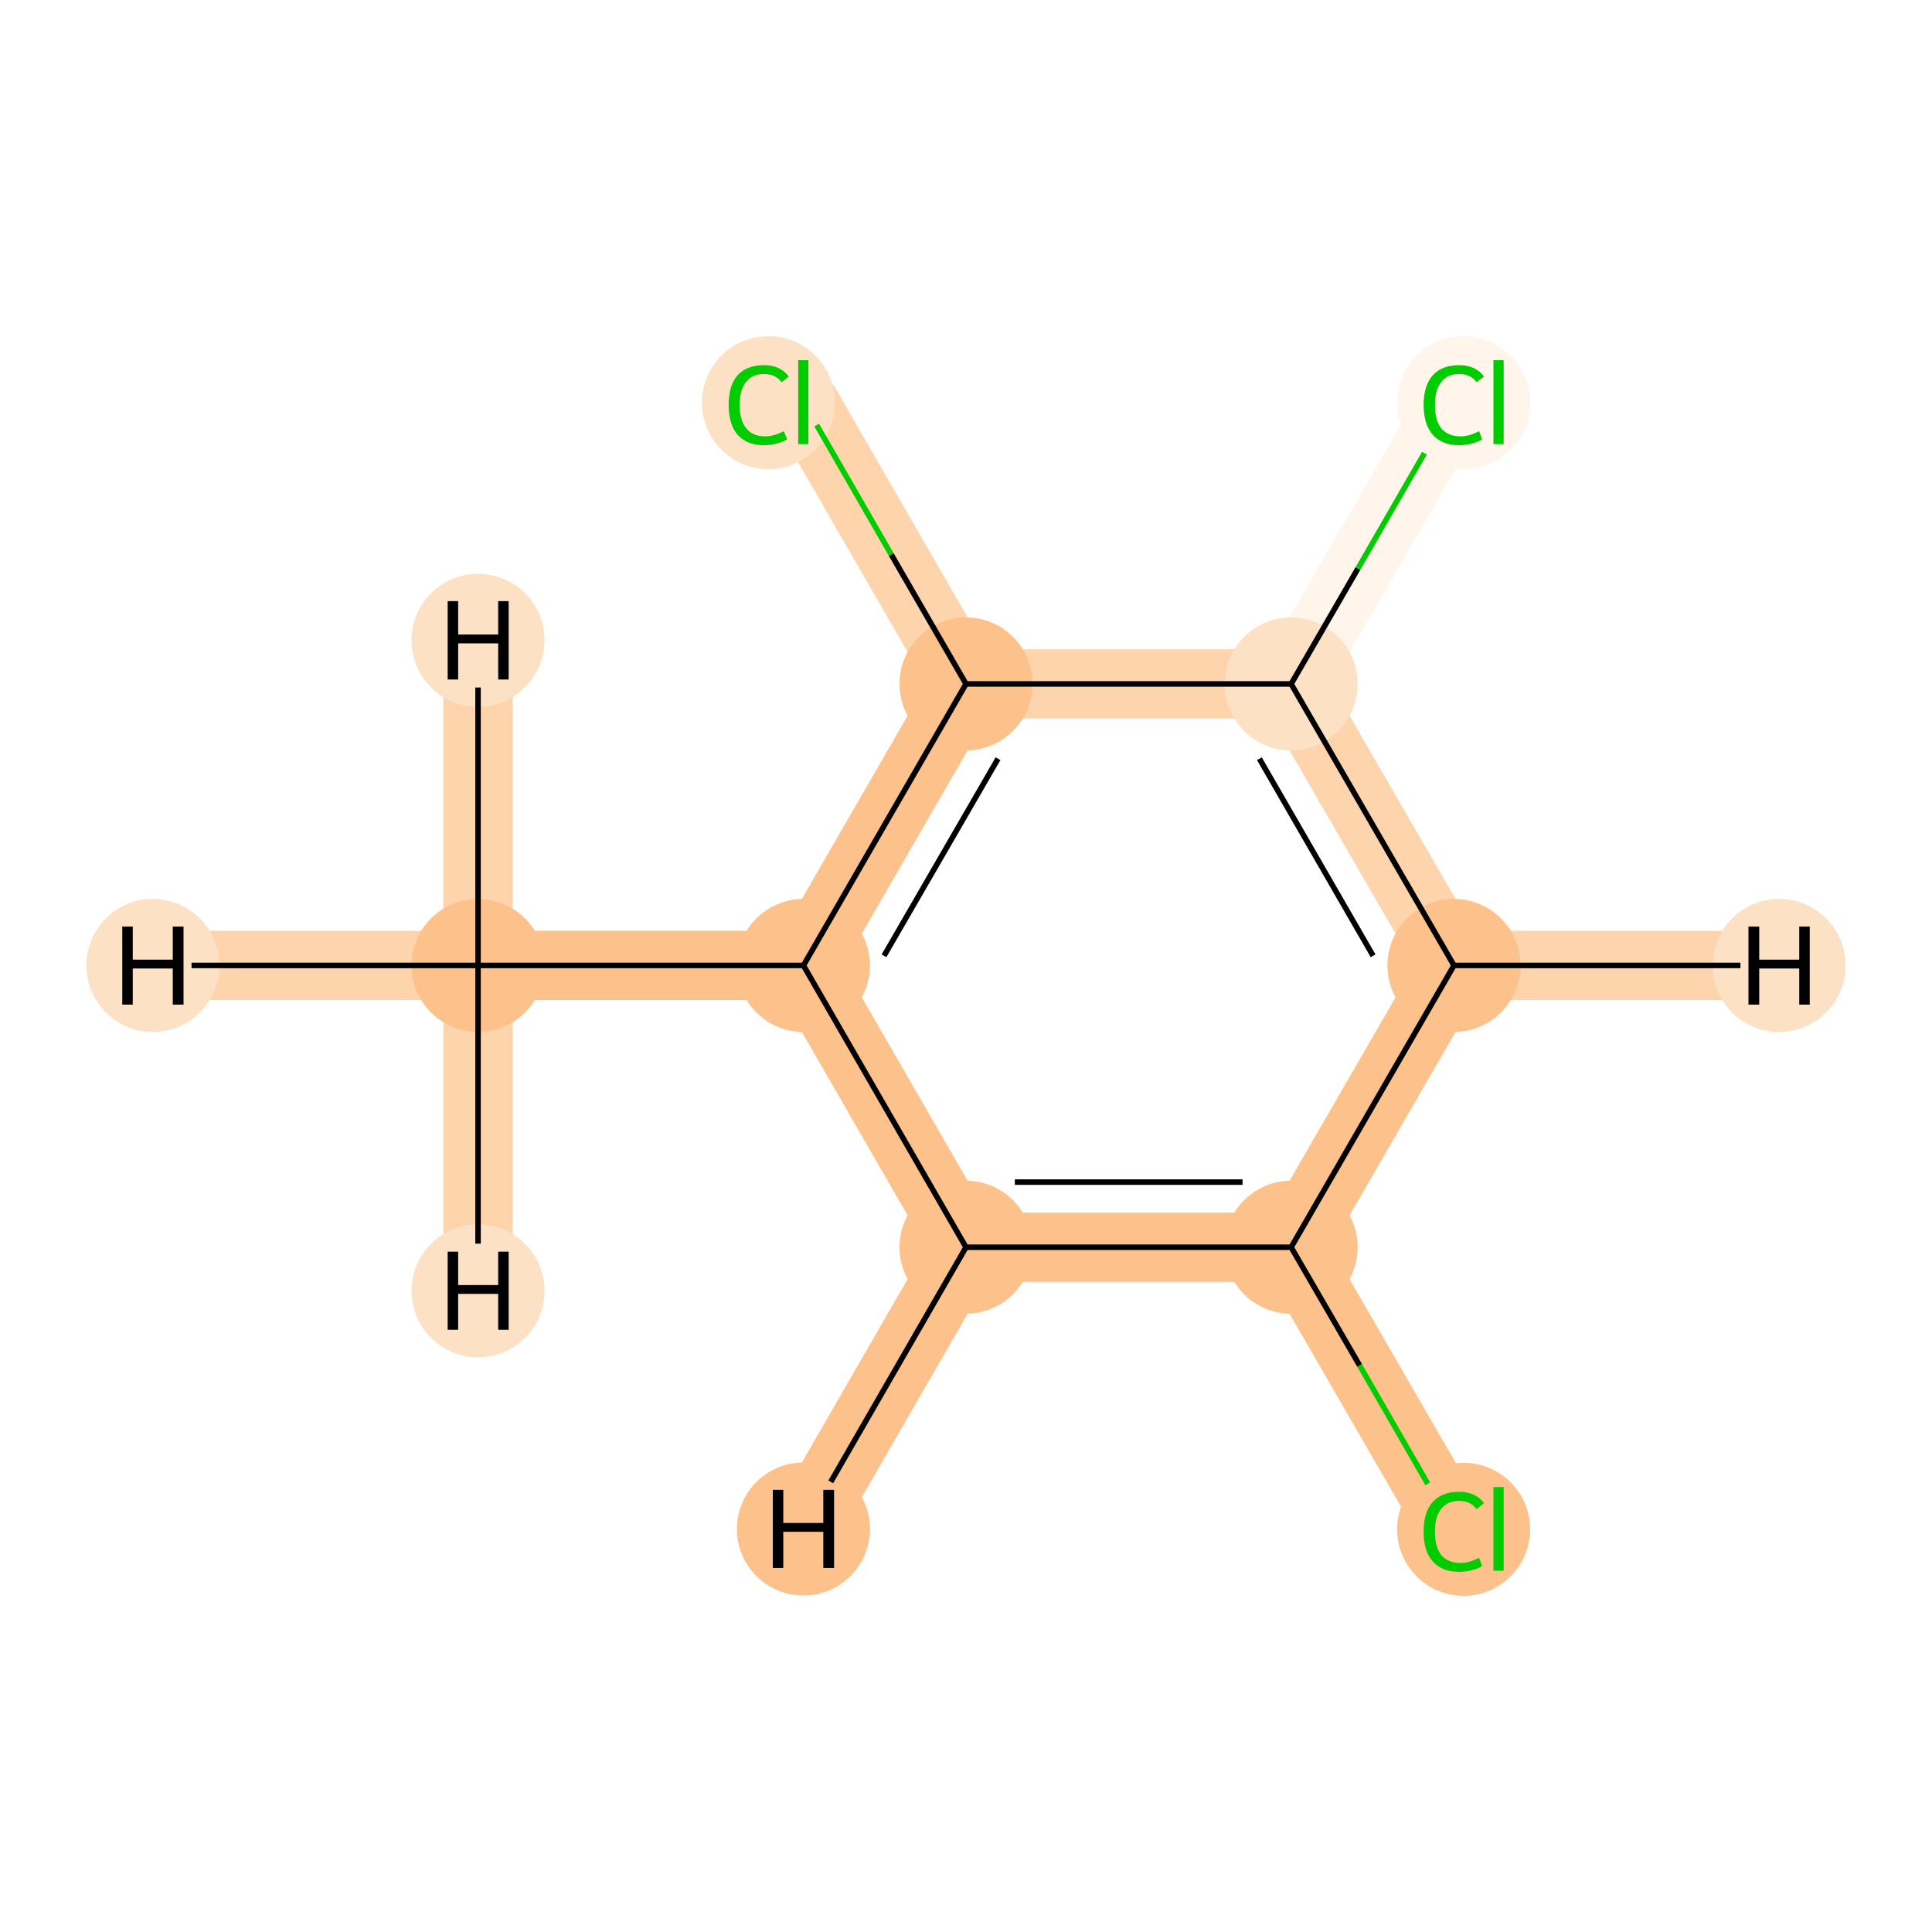<?xml version='1.0' encoding='iso-8859-1'?>
<svg version='1.1' baseProfile='full'
              xmlns='http://www.w3.org/2000/svg'
                      xmlns:rdkit='http://www.rdkit.org/xml'
                      xmlns:xlink='http://www.w3.org/1999/xlink'
                  xml:space='preserve'
width='700px' height='700px' viewBox='0 0 700 700'>
<!-- END OF HEADER -->
<rect style='opacity:1.0;fill:#FFFFFF;stroke:none' width='700.0' height='700.0' x='0.0' y='0.0'> </rect>
<path d='M 526.8,554.0 L 467.8,451.9' style='fill:none;fill-rule:evenodd;stroke:#FDC28C;stroke-width:25.1px;stroke-linecap:butt;stroke-linejoin:miter;stroke-opacity:1' />
<path d='M 467.8,451.9 L 350.0,451.9' style='fill:none;fill-rule:evenodd;stroke:#FDC28C;stroke-width:25.1px;stroke-linecap:butt;stroke-linejoin:miter;stroke-opacity:1' />
<path d='M 467.8,451.9 L 526.8,349.8' style='fill:none;fill-rule:evenodd;stroke:#FDC28C;stroke-width:25.1px;stroke-linecap:butt;stroke-linejoin:miter;stroke-opacity:1' />
<path d='M 350.0,451.9 L 291.1,349.8' style='fill:none;fill-rule:evenodd;stroke:#FDC28C;stroke-width:25.1px;stroke-linecap:butt;stroke-linejoin:miter;stroke-opacity:1' />
<path d='M 350.0,451.9 L 291.1,554.0' style='fill:none;fill-rule:evenodd;stroke:#FDC28C;stroke-width:25.1px;stroke-linecap:butt;stroke-linejoin:miter;stroke-opacity:1' />
<path d='M 291.1,349.8 L 173.2,349.8' style='fill:none;fill-rule:evenodd;stroke:#FDC28C;stroke-width:25.1px;stroke-linecap:butt;stroke-linejoin:miter;stroke-opacity:1' />
<path d='M 291.1,349.8 L 350.0,247.8' style='fill:none;fill-rule:evenodd;stroke:#FDC28C;stroke-width:25.1px;stroke-linecap:butt;stroke-linejoin:miter;stroke-opacity:1' />
<path d='M 173.2,349.8 L 55.4,349.8' style='fill:none;fill-rule:evenodd;stroke:#FDD4AB;stroke-width:25.1px;stroke-linecap:butt;stroke-linejoin:miter;stroke-opacity:1' />
<path d='M 173.2,349.8 L 173.2,232.0' style='fill:none;fill-rule:evenodd;stroke:#FDD4AB;stroke-width:25.1px;stroke-linecap:butt;stroke-linejoin:miter;stroke-opacity:1' />
<path d='M 173.2,349.8 L 173.2,467.7' style='fill:none;fill-rule:evenodd;stroke:#FDD4AB;stroke-width:25.1px;stroke-linecap:butt;stroke-linejoin:miter;stroke-opacity:1' />
<path d='M 350.0,247.8 L 467.8,247.8' style='fill:none;fill-rule:evenodd;stroke:#FDD4AB;stroke-width:25.1px;stroke-linecap:butt;stroke-linejoin:miter;stroke-opacity:1' />
<path d='M 350.0,247.8 L 291.1,145.7' style='fill:none;fill-rule:evenodd;stroke:#FDD4AB;stroke-width:25.1px;stroke-linecap:butt;stroke-linejoin:miter;stroke-opacity:1' />
<path d='M 467.8,247.8 L 526.8,349.8' style='fill:none;fill-rule:evenodd;stroke:#FDD4AB;stroke-width:25.1px;stroke-linecap:butt;stroke-linejoin:miter;stroke-opacity:1' />
<path d='M 467.8,247.8 L 526.8,145.7' style='fill:none;fill-rule:evenodd;stroke:#FFF5EB;stroke-width:25.1px;stroke-linecap:butt;stroke-linejoin:miter;stroke-opacity:1' />
<path d='M 526.8,349.8 L 644.6,349.8' style='fill:none;fill-rule:evenodd;stroke:#FDD4AB;stroke-width:25.1px;stroke-linecap:butt;stroke-linejoin:miter;stroke-opacity:1' />
<ellipse cx='530.3' cy='554.1' rx='23.6' ry='23.6'  style='fill:#FDC28C;fill-rule:evenodd;stroke:#FDC28C;stroke-width:1.0px;stroke-linecap:butt;stroke-linejoin:miter;stroke-opacity:1' />
<ellipse cx='467.8' cy='451.9' rx='23.6' ry='23.6'  style='fill:#FDC28C;fill-rule:evenodd;stroke:#FDC28C;stroke-width:1.0px;stroke-linecap:butt;stroke-linejoin:miter;stroke-opacity:1' />
<ellipse cx='350.0' cy='451.9' rx='23.6' ry='23.6'  style='fill:#FDC28C;fill-rule:evenodd;stroke:#FDC28C;stroke-width:1.0px;stroke-linecap:butt;stroke-linejoin:miter;stroke-opacity:1' />
<ellipse cx='291.1' cy='349.8' rx='23.6' ry='23.6'  style='fill:#FDC28C;fill-rule:evenodd;stroke:#FDC28C;stroke-width:1.0px;stroke-linecap:butt;stroke-linejoin:miter;stroke-opacity:1' />
<ellipse cx='173.2' cy='349.8' rx='23.6' ry='23.6'  style='fill:#FDC28C;fill-rule:evenodd;stroke:#FDC28C;stroke-width:1.0px;stroke-linecap:butt;stroke-linejoin:miter;stroke-opacity:1' />
<ellipse cx='350.0' cy='247.8' rx='23.6' ry='23.6'  style='fill:#FDC28C;fill-rule:evenodd;stroke:#FDC28C;stroke-width:1.0px;stroke-linecap:butt;stroke-linejoin:miter;stroke-opacity:1' />
<ellipse cx='467.8' cy='247.8' rx='23.6' ry='23.6'  style='fill:#FDE1C5;fill-rule:evenodd;stroke:#FDE1C5;stroke-width:1.0px;stroke-linecap:butt;stroke-linejoin:miter;stroke-opacity:1' />
<ellipse cx='526.8' cy='349.8' rx='23.6' ry='23.6'  style='fill:#FDC28C;fill-rule:evenodd;stroke:#FDC28C;stroke-width:1.0px;stroke-linecap:butt;stroke-linejoin:miter;stroke-opacity:1' />
<ellipse cx='530.3' cy='145.9' rx='23.6' ry='23.6'  style='fill:#FFF5EB;fill-rule:evenodd;stroke:#FFF5EB;stroke-width:1.0px;stroke-linecap:butt;stroke-linejoin:miter;stroke-opacity:1' />
<ellipse cx='278.4' cy='145.9' rx='23.6' ry='23.6'  style='fill:#FDE1C5;fill-rule:evenodd;stroke:#FDE1C5;stroke-width:1.0px;stroke-linecap:butt;stroke-linejoin:miter;stroke-opacity:1' />
<ellipse cx='291.1' cy='554.0' rx='23.6' ry='23.6'  style='fill:#FDC28C;fill-rule:evenodd;stroke:#FDC28C;stroke-width:1.0px;stroke-linecap:butt;stroke-linejoin:miter;stroke-opacity:1' />
<ellipse cx='55.4' cy='349.8' rx='23.6' ry='23.6'  style='fill:#FDE1C5;fill-rule:evenodd;stroke:#FDE1C5;stroke-width:1.0px;stroke-linecap:butt;stroke-linejoin:miter;stroke-opacity:1' />
<ellipse cx='173.2' cy='232.0' rx='23.6' ry='23.6'  style='fill:#FDE1C5;fill-rule:evenodd;stroke:#FDE1C5;stroke-width:1.0px;stroke-linecap:butt;stroke-linejoin:miter;stroke-opacity:1' />
<ellipse cx='173.2' cy='467.7' rx='23.6' ry='23.6'  style='fill:#FDE1C5;fill-rule:evenodd;stroke:#FDE1C5;stroke-width:1.0px;stroke-linecap:butt;stroke-linejoin:miter;stroke-opacity:1' />
<ellipse cx='644.6' cy='349.8' rx='23.6' ry='23.6'  style='fill:#FDE1C5;fill-rule:evenodd;stroke:#FDE1C5;stroke-width:1.0px;stroke-linecap:butt;stroke-linejoin:miter;stroke-opacity:1' />
<path class='bond-0 atom-0 atom-1' d='M 517.3,537.6 L 492.6,494.7' style='fill:none;fill-rule:evenodd;stroke:#00CC00;stroke-width:2.0px;stroke-linecap:butt;stroke-linejoin:miter;stroke-opacity:1' />
<path class='bond-0 atom-0 atom-1' d='M 492.6,494.7 L 467.8,451.9' style='fill:none;fill-rule:evenodd;stroke:#000000;stroke-width:2.0px;stroke-linecap:butt;stroke-linejoin:miter;stroke-opacity:1' />
<path class='bond-1 atom-1 atom-2' d='M 467.8,451.9 L 350.0,451.9' style='fill:none;fill-rule:evenodd;stroke:#000000;stroke-width:2.0px;stroke-linecap:butt;stroke-linejoin:miter;stroke-opacity:1' />
<path class='bond-1 atom-1 atom-2' d='M 450.2,428.3 L 367.7,428.3' style='fill:none;fill-rule:evenodd;stroke:#000000;stroke-width:2.0px;stroke-linecap:butt;stroke-linejoin:miter;stroke-opacity:1' />
<path class='bond-9 atom-7 atom-1' d='M 526.8,349.8 L 467.8,451.9' style='fill:none;fill-rule:evenodd;stroke:#000000;stroke-width:2.0px;stroke-linecap:butt;stroke-linejoin:miter;stroke-opacity:1' />
<path class='bond-2 atom-2 atom-3' d='M 350.0,451.9 L 291.1,349.8' style='fill:none;fill-rule:evenodd;stroke:#000000;stroke-width:2.0px;stroke-linecap:butt;stroke-linejoin:miter;stroke-opacity:1' />
<path class='bond-10 atom-2 atom-10' d='M 350.0,451.9 L 301.0,536.9' style='fill:none;fill-rule:evenodd;stroke:#000000;stroke-width:2.0px;stroke-linecap:butt;stroke-linejoin:miter;stroke-opacity:1' />
<path class='bond-3 atom-3 atom-4' d='M 291.1,349.8 L 173.2,349.8' style='fill:none;fill-rule:evenodd;stroke:#000000;stroke-width:2.0px;stroke-linecap:butt;stroke-linejoin:miter;stroke-opacity:1' />
<path class='bond-4 atom-3 atom-5' d='M 291.1,349.8 L 350.0,247.8' style='fill:none;fill-rule:evenodd;stroke:#000000;stroke-width:2.0px;stroke-linecap:butt;stroke-linejoin:miter;stroke-opacity:1' />
<path class='bond-4 atom-3 atom-5' d='M 320.3,346.3 L 361.6,274.9' style='fill:none;fill-rule:evenodd;stroke:#000000;stroke-width:2.0px;stroke-linecap:butt;stroke-linejoin:miter;stroke-opacity:1' />
<path class='bond-11 atom-4 atom-11' d='M 173.2,349.8 L 69.4,349.8' style='fill:none;fill-rule:evenodd;stroke:#000000;stroke-width:2.0px;stroke-linecap:butt;stroke-linejoin:miter;stroke-opacity:1' />
<path class='bond-12 atom-4 atom-12' d='M 173.2,349.8 L 173.2,249.1' style='fill:none;fill-rule:evenodd;stroke:#000000;stroke-width:2.0px;stroke-linecap:butt;stroke-linejoin:miter;stroke-opacity:1' />
<path class='bond-13 atom-4 atom-13' d='M 173.2,349.8 L 173.2,450.6' style='fill:none;fill-rule:evenodd;stroke:#000000;stroke-width:2.0px;stroke-linecap:butt;stroke-linejoin:miter;stroke-opacity:1' />
<path class='bond-5 atom-5 atom-6' d='M 350.0,247.8 L 467.8,247.8' style='fill:none;fill-rule:evenodd;stroke:#000000;stroke-width:2.0px;stroke-linecap:butt;stroke-linejoin:miter;stroke-opacity:1' />
<path class='bond-8 atom-5 atom-9' d='M 350.0,247.8 L 322.9,200.9' style='fill:none;fill-rule:evenodd;stroke:#000000;stroke-width:2.0px;stroke-linecap:butt;stroke-linejoin:miter;stroke-opacity:1' />
<path class='bond-8 atom-5 atom-9' d='M 322.9,200.9 L 295.9,154.0' style='fill:none;fill-rule:evenodd;stroke:#00CC00;stroke-width:2.0px;stroke-linecap:butt;stroke-linejoin:miter;stroke-opacity:1' />
<path class='bond-6 atom-6 atom-7' d='M 467.8,247.8 L 526.8,349.8' style='fill:none;fill-rule:evenodd;stroke:#000000;stroke-width:2.0px;stroke-linecap:butt;stroke-linejoin:miter;stroke-opacity:1' />
<path class='bond-6 atom-6 atom-7' d='M 456.3,274.9 L 497.5,346.3' style='fill:none;fill-rule:evenodd;stroke:#000000;stroke-width:2.0px;stroke-linecap:butt;stroke-linejoin:miter;stroke-opacity:1' />
<path class='bond-7 atom-6 atom-8' d='M 467.8,247.8 L 492.0,206.0' style='fill:none;fill-rule:evenodd;stroke:#000000;stroke-width:2.0px;stroke-linecap:butt;stroke-linejoin:miter;stroke-opacity:1' />
<path class='bond-7 atom-6 atom-8' d='M 492.0,206.0 L 516.1,164.2' style='fill:none;fill-rule:evenodd;stroke:#00CC00;stroke-width:2.0px;stroke-linecap:butt;stroke-linejoin:miter;stroke-opacity:1' />
<path class='bond-14 atom-7 atom-14' d='M 526.8,349.8 L 630.6,349.8' style='fill:none;fill-rule:evenodd;stroke:#000000;stroke-width:2.0px;stroke-linecap:butt;stroke-linejoin:miter;stroke-opacity:1' />
<path  class='atom-0' d='M 515.8 554.9
Q 515.8 547.9, 519.1 544.2
Q 522.4 540.5, 528.7 540.5
Q 534.6 540.5, 537.7 544.6
L 535.0 546.8
Q 532.8 543.8, 528.7 543.8
Q 524.4 543.8, 522.2 546.7
Q 519.9 549.5, 519.9 554.9
Q 519.9 560.5, 522.2 563.4
Q 524.6 566.3, 529.2 566.3
Q 532.3 566.3, 535.9 564.4
L 537.0 567.4
Q 535.6 568.4, 533.3 568.9
Q 531.1 569.5, 528.6 569.5
Q 522.4 569.5, 519.1 565.7
Q 515.8 562.0, 515.8 554.9
' fill='#00CC00'/>
<path  class='atom-0' d='M 541.1 538.8
L 544.8 538.8
L 544.8 569.1
L 541.1 569.1
L 541.1 538.8
' fill='#00CC00'/>
<path  class='atom-8' d='M 515.8 146.7
Q 515.8 139.7, 519.1 136.0
Q 522.4 132.3, 528.7 132.3
Q 534.6 132.3, 537.7 136.4
L 535.0 138.5
Q 532.8 135.5, 528.7 135.5
Q 524.4 135.5, 522.2 138.4
Q 519.9 141.3, 519.9 146.7
Q 519.9 152.3, 522.2 155.2
Q 524.6 158.1, 529.2 158.1
Q 532.3 158.1, 535.9 156.2
L 537.0 159.2
Q 535.6 160.1, 533.3 160.7
Q 531.1 161.3, 528.6 161.3
Q 522.4 161.3, 519.1 157.5
Q 515.8 153.7, 515.8 146.7
' fill='#00CC00'/>
<path  class='atom-8' d='M 541.1 130.5
L 544.8 130.5
L 544.8 160.9
L 541.1 160.9
L 541.1 130.5
' fill='#00CC00'/>
<path  class='atom-9' d='M 264.0 146.7
Q 264.0 139.7, 267.2 136.0
Q 270.6 132.3, 276.8 132.3
Q 282.7 132.3, 285.8 136.4
L 283.2 138.5
Q 280.9 135.5, 276.8 135.5
Q 272.6 135.5, 270.3 138.4
Q 268.0 141.3, 268.0 146.7
Q 268.0 152.3, 270.4 155.2
Q 272.7 158.1, 277.3 158.1
Q 280.4 158.1, 284.0 156.2
L 285.2 159.2
Q 283.7 160.1, 281.4 160.7
Q 279.2 161.3, 276.7 161.3
Q 270.6 161.3, 267.2 157.5
Q 264.0 153.7, 264.0 146.7
' fill='#00CC00'/>
<path  class='atom-9' d='M 289.2 130.5
L 292.9 130.5
L 292.9 160.9
L 289.2 160.9
L 289.2 130.5
' fill='#00CC00'/>
<path  class='atom-10' d='M 280.0 539.8
L 283.8 539.8
L 283.8 551.8
L 298.3 551.8
L 298.3 539.8
L 302.2 539.8
L 302.2 568.1
L 298.3 568.1
L 298.3 555.0
L 283.8 555.0
L 283.8 568.1
L 280.0 568.1
L 280.0 539.8
' fill='#000000'/>
<path  class='atom-11' d='M 44.3 335.7
L 48.1 335.7
L 48.1 347.7
L 62.6 347.7
L 62.6 335.7
L 66.5 335.7
L 66.5 364.0
L 62.6 364.0
L 62.6 350.9
L 48.1 350.9
L 48.1 364.0
L 44.3 364.0
L 44.3 335.7
' fill='#000000'/>
<path  class='atom-12' d='M 162.2 217.8
L 166.0 217.8
L 166.0 229.9
L 180.5 229.9
L 180.5 217.8
L 184.3 217.8
L 184.3 246.2
L 180.5 246.2
L 180.5 233.1
L 166.0 233.1
L 166.0 246.2
L 162.2 246.2
L 162.2 217.8
' fill='#000000'/>
<path  class='atom-13' d='M 162.2 453.5
L 166.0 453.5
L 166.0 465.6
L 180.5 465.6
L 180.5 453.5
L 184.3 453.5
L 184.3 481.8
L 180.5 481.8
L 180.5 468.8
L 166.0 468.8
L 166.0 481.8
L 162.2 481.8
L 162.2 453.5
' fill='#000000'/>
<path  class='atom-14' d='M 633.5 335.7
L 637.4 335.7
L 637.4 347.7
L 651.9 347.7
L 651.9 335.7
L 655.7 335.7
L 655.7 364.0
L 651.9 364.0
L 651.9 350.9
L 637.4 350.9
L 637.4 364.0
L 633.5 364.0
L 633.5 335.7
' fill='#000000'/>
</svg>
